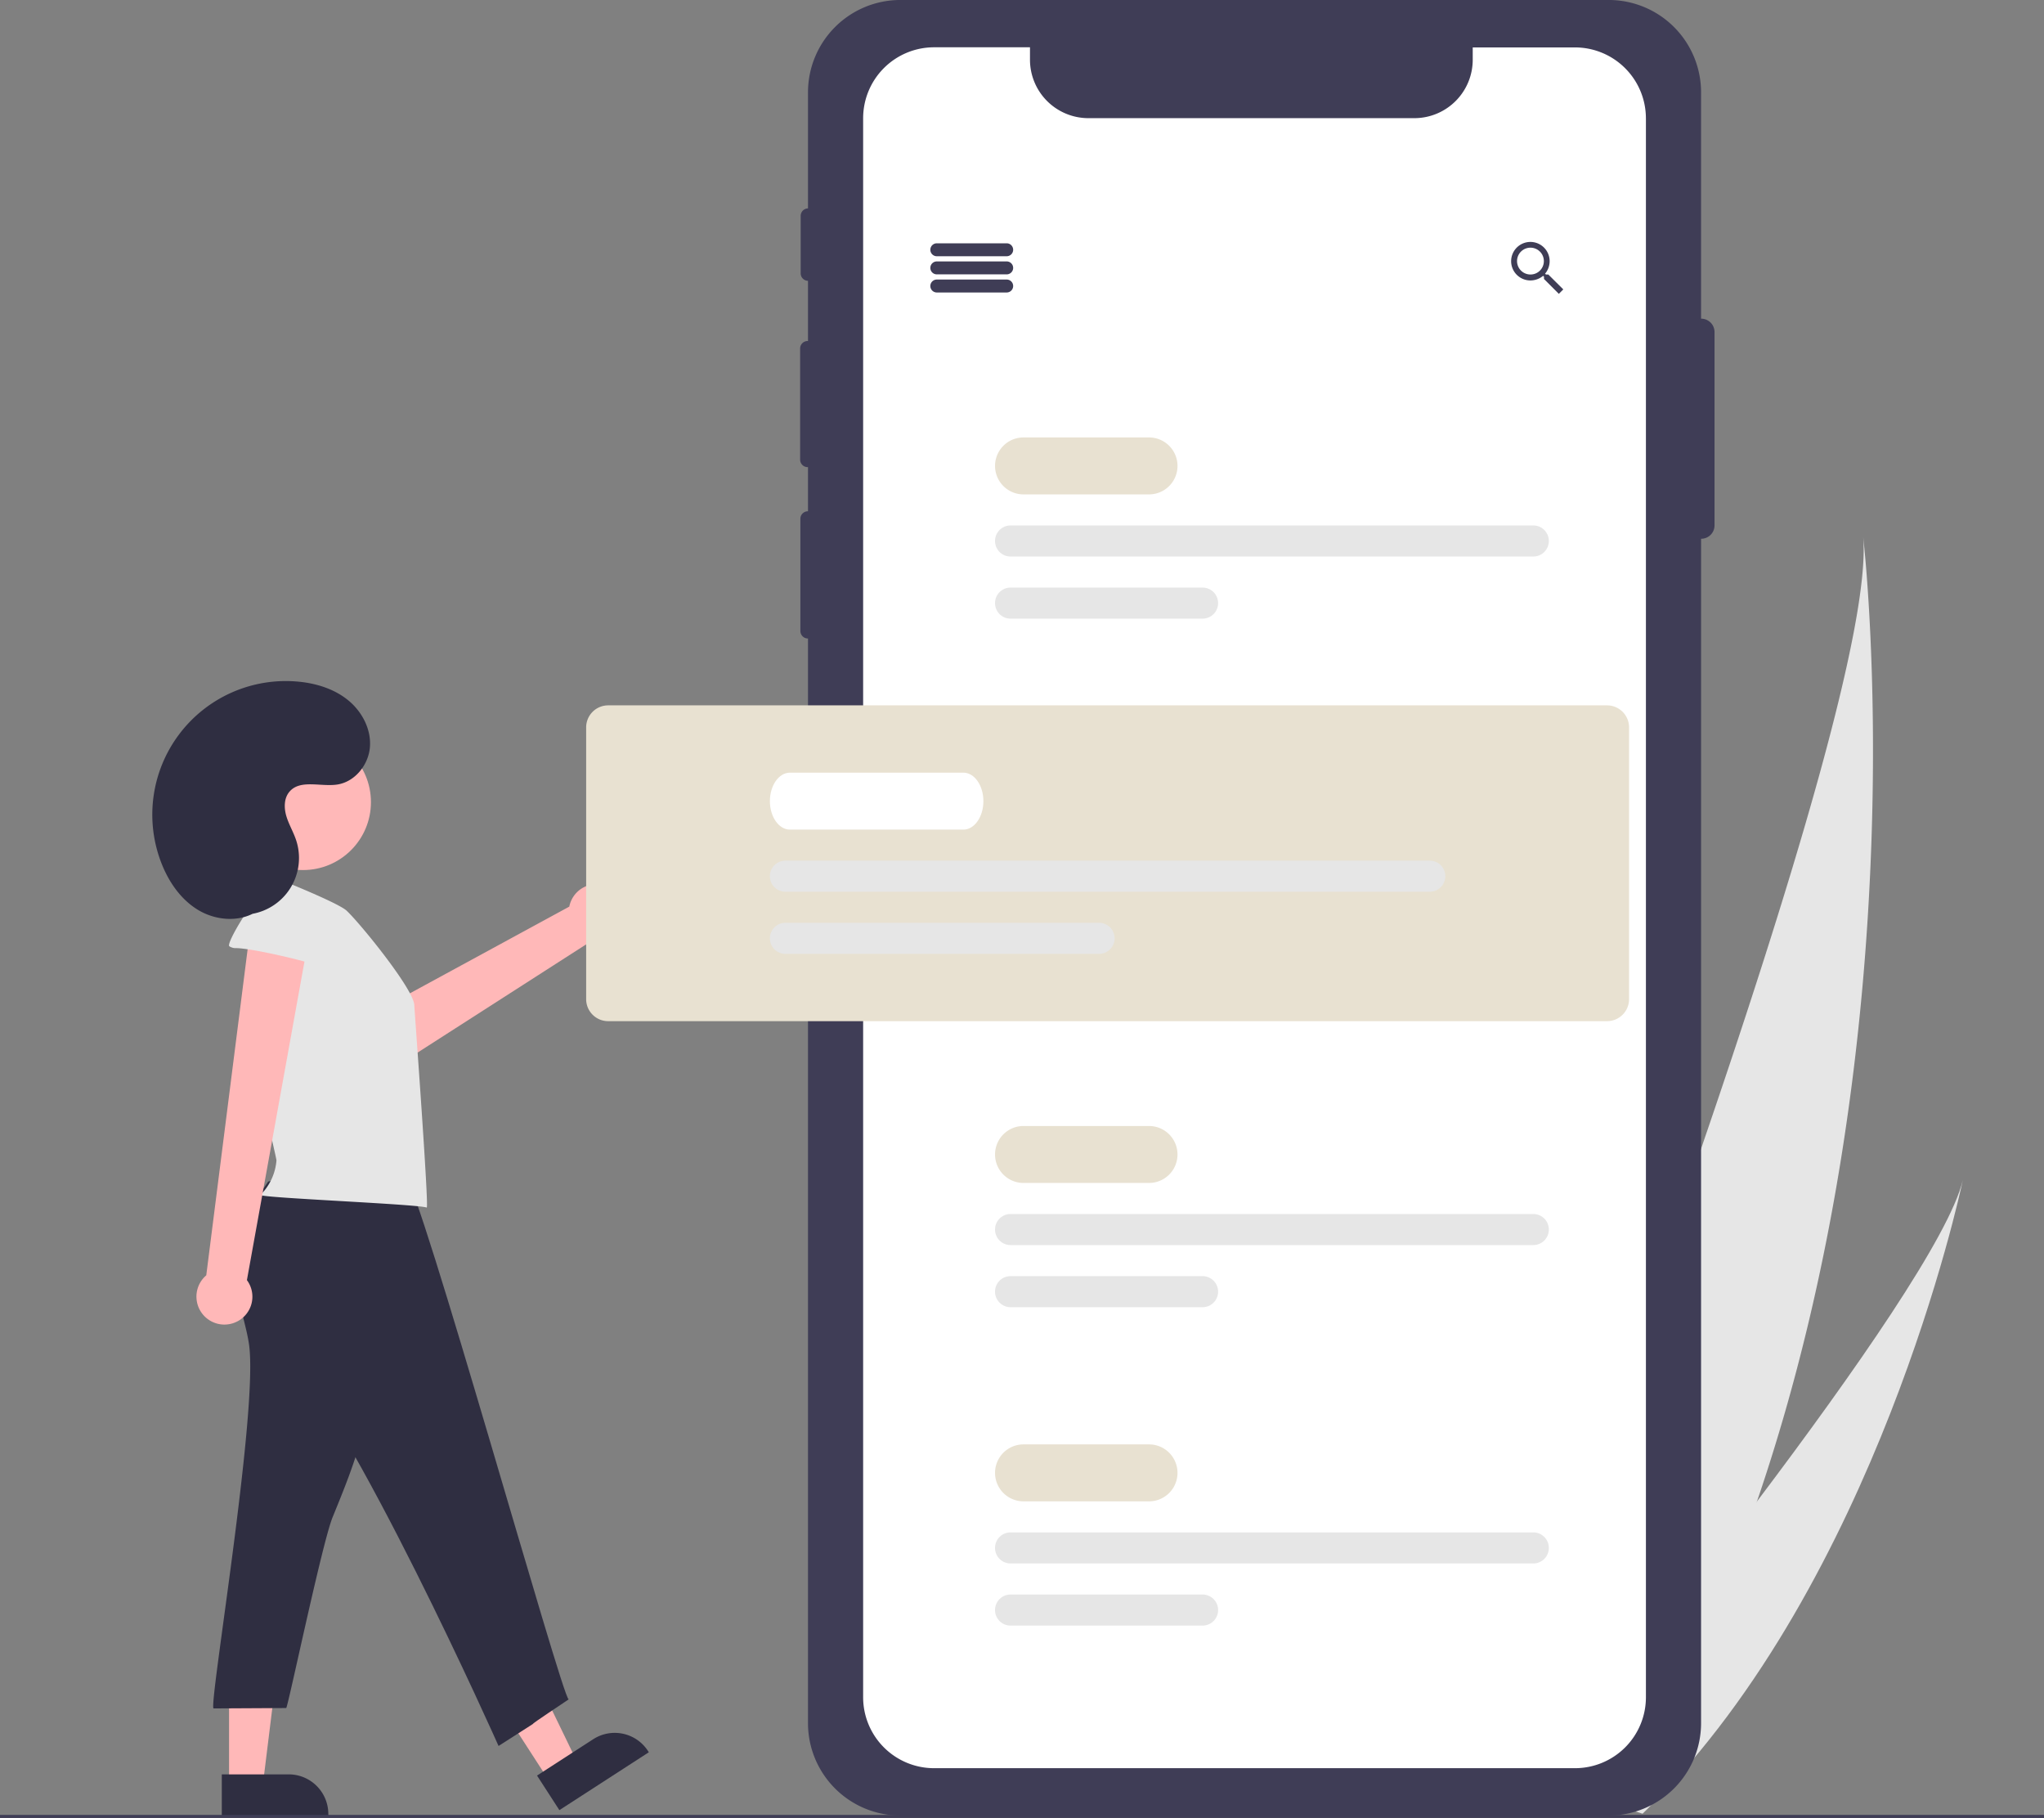<svg xmlns="http://www.w3.org/2000/svg" width="672" height="597.528" viewBox="0 0 672 597.528">
  <rect x="0" y="0" width="672" height="597.528" fill="#808080" stroke="none"/>
  <g id="undraw_Note_list_re_r4u9" transform="translate(0 0)">
    <path id="Path_320" data-name="Path 320" d="M867.769,623.444a524.559,524.559,0,0,1-44.611,97.91c-.415.71-.834,1.407-1.257,2.115l-46.257-14.634c.266-.67.557-1.419.871-2.237,18.657-48.25,131.223-342.226,126.17-400.188C903.229,311.154,920.838,468.166,867.769,623.444Z" transform="translate(-290.135 -129.947)" fill="#e6e6e6"/>
    <path id="Path_321" data-name="Path 321" d="M835.557,761.249c-.629.643-1.274,1.28-1.923,1.9l-34.7-10.978c.469-.568,1.015-1.236,1.644-1.992,10.277-12.551,40.832-50.128,70.667-89.667,32.063-42.489,63.3-87.236,67.68-105.623C938.044,559.074,910.663,686.352,835.557,761.249Z" transform="translate(-293.61 -167.019)" fill="#e6e6e6"/>
    <path id="Path_322" data-name="Path 322" d="M810.421,203.75c-.013,0-.025,0-.038,0V129.369A30.365,30.365,0,0,0,780.017,99H547.134a30.365,30.365,0,0,0-30.365,30.365V167.5a2.46,2.46,0,0,0-2.408,2.458v18.888a2.46,2.46,0,0,0,2.408,2.457v19.787h-.123a2.463,2.463,0,0,0-2.463,2.463v36.525a2.463,2.463,0,0,0,2.463,2.463h.123v14.507h-.038a2.463,2.463,0,0,0-2.463,2.463V306.4a2.463,2.463,0,0,0,2.463,2.463h.038V665.37a30.365,30.365,0,0,0,30.365,30.365H780.017a30.365,30.365,0,0,0,30.365-30.365V276.083c.013,0,.025,0,.038,0a4.386,4.386,0,0,0,4.386-4.386V208.137a4.386,4.386,0,0,0-4.386-4.386Z" transform="translate(-251.127 -99.004)" fill="#3f3d56"/>
    <path id="Path_323" data-name="Path 323" d="M795.885,140.595V659.588A23.321,23.321,0,0,1,772.564,682.9H561.853a23.321,23.321,0,0,1-23.321-23.312V140.595a23.321,23.321,0,0,1,23.321-23.321h31.531v4.092a19.211,19.211,0,0,0,19.2,19.2h107.2a19.2,19.2,0,0,0,19.16-19.2v-4.05h33.615a23.321,23.321,0,0,1,23.321,23.278Z" transform="translate(-254.76 -101.73)" fill="#fff"/>
    <path id="Path_324" data-name="Path 324" d="M424.092,441.178a9.14,9.14,0,0,0-12.271,6.771l-75.088,40.828,13.2,14.859,69.732-44.752a9.19,9.19,0,0,0,4.424-17.707Z" transform="translate(-224.654 -149.961)" fill="#ffb8b8"/>
    <path id="Path_325" data-name="Path 325" d="M207.81,679.656l9.356-6.052-18.891-38.97-13.809,8.932Z" transform="translate(-27.521 -94.682)" fill="#ffb8b8"/>
    <path id="Path_326" data-name="Path 326" d="M0,0H35.022V13.531h-22A13.025,13.025,0,0,1,0,.506V0Z" transform="translate(213.312 575.937) rotate(147.104)" fill="#2f2e41"/>
    <path id="Path_327" data-name="Path 327" d="M88.511,681.669H99.654l5.3-42.981H88.511Z" transform="translate(-13.205 -95.287)" fill="#ffb8b8"/>
    <path id="Path_328" data-name="Path 328" d="M0,0H35.022V13.531h-22A13.025,13.025,0,0,1,0,.506V0Z" transform="translate(107.94 596.73) rotate(180)" fill="#2f2e41"/>
    <path id="Path_329" data-name="Path 329" d="M589.6,197.25H566.627a2.127,2.127,0,0,1,0-4.254H589.6a2.127,2.127,0,0,1,0,4.254Z" transform="translate(-258.634 -113.027)" fill="#3f3d56"/>
    <path id="Path_330" data-name="Path 330" d="M589.6,204.25H566.627a2.127,2.127,0,0,1,0-4.254H589.6a2.127,2.127,0,0,1,0,4.254Z" transform="translate(-258.634 -114.071)" fill="#3f3d56"/>
    <path id="Path_331" data-name="Path 331" d="M589.6,211.25H566.627a2.127,2.127,0,0,1,0-4.254H589.6a2.127,2.127,0,0,1,0,4.254Z" transform="translate(-258.634 -115.115)" fill="#3f3d56"/>
    <path id="Path_332" data-name="Path 332" d="M801.15,203.169h-.774l-.3-.247a6.475,6.475,0,0,0,1.514-4.16,6.33,6.33,0,1,0-6.3,6.364,6.576,6.576,0,0,0,4.152-1.514l.289.247v.783l4.884,4.892,1.463-1.463Zm-5.854,0a4.407,4.407,0,1,1,4.39-4.424v.017a4.382,4.382,0,0,1-4.356,4.407H795.3Z" transform="translate(-292.118 -112.948)" fill="#3f3d56"/>
    <path id="Path_333" data-name="Path 333" d="M640.127,286.714H598.859a9.359,9.359,0,0,1,0-18.718h41.269a9.359,9.359,0,1,1,0,18.718Z" transform="translate(-262.364 -124.216)" fill="#e8e1d1"/>
    <path id="Path_334" data-name="Path 334" d="M766.468,312.206H594.6a5.1,5.1,0,1,1,0-10.21H766.468a5.1,5.1,0,1,1,0,10.21Z" transform="translate(-262.364 -129.289)" fill="#e6e6e6"/>
    <path id="Path_335" data-name="Path 335" d="M657.735,336.206H594.6a5.1,5.1,0,1,1,0-10.21h63.13a5.1,5.1,0,0,1,0,10.21Z" transform="translate(-262.364 -132.869)" fill="#e6e6e6"/>
    <path id="Path_336" data-name="Path 336" d="M640.127,552.714H598.859a9.359,9.359,0,0,1,0-18.718h41.269a9.359,9.359,0,1,1,0,18.718Z" transform="translate(-262.364 -163.901)" fill="#e8e1d1"/>
    <path id="Path_337" data-name="Path 337" d="M766.468,578.206H594.6a5.1,5.1,0,1,1,0-10.21H766.468a5.1,5.1,0,1,1,0,10.21Z" transform="translate(-262.364 -168.974)" fill="#e6e6e6"/>
    <path id="Path_338" data-name="Path 338" d="M657.735,602.206H594.6a5.1,5.1,0,1,1,0-10.21h63.13a5.1,5.1,0,0,1,0,10.21Z" transform="translate(-262.364 -172.554)" fill="#e6e6e6"/>
    <path id="Path_339" data-name="Path 339" d="M640.127,675.714H598.859a9.359,9.359,0,1,1,0-18.718h41.269a9.359,9.359,0,1,1,0,18.718Z" transform="translate(-262.364 -182.252)" fill="#e8e1d1"/>
    <path id="Path_340" data-name="Path 340" d="M766.468,701.206H594.6a5.1,5.1,0,1,1,0-10.21H766.468a5.1,5.1,0,1,1,0,10.21Z" transform="translate(-262.364 -187.324)" fill="#e6e6e6"/>
    <path id="Path_341" data-name="Path 341" d="M657.735,725.206H594.6a5.1,5.1,0,0,1,0-10.21h63.13a5.1,5.1,0,0,1,0,10.21Z" transform="translate(-262.364 -190.905)" fill="#e6e6e6"/>
    <path id="Path_342" data-name="Path 342" d="M767.144,475.295H438.732a7.24,7.24,0,0,1-7.232-7.232V378.728a7.24,7.24,0,0,1,7.232-7.232H767.144a7.24,7.24,0,0,1,7.232,7.232v89.335A7.24,7.24,0,0,1,767.144,475.295Z" transform="translate(-238.792 -139.657)" fill="#e8e1d1"/>
    <path id="Path_343" data-name="Path 343" d="M299.166,614.992c3.139,22.027-13.485,119.615-11.639,119.607l23.874-.128c.851-1.634,11.809-54.29,15.247-62.739,4.8-11.724,9.64-23.593,11.528-36.117,1.778-11.758.9-23.738-.255-35.572a2.246,2.246,0,0,0-2.6-2.552l-32.033-1.651c-6.6-.34-8.168-1.787-7.164,4.7C296.818,605.378,298.468,610.091,299.166,614.992Z" transform="translate(-217.291 -173.071)" fill="#2f2e41"/>
    <path id="Path_344" data-name="Path 344" d="M306.6,555.049c-6.509,9.359-13.332,20.13-11.171,31.335,1.642,8.508,8.125,15.1,14.243,21.27,24.452,24.554,72.668,132.9,72.668,132.9,23.268-14.889-.554.425,23.057-15.315-2.093-.162-49.645-171.1-53.584-171.327C335.878,552.854,322.129,551.3,306.6,555.049Z" transform="translate(-218.431 -166.687)" fill="#2f2e41"/>
    <path id="Path_345" data-name="Path 345" d="M333.249,448.65c-3.306-2.948-26.539-12.04-26.539-12.04a3.986,3.986,0,0,0-1.284.039c-1.322.334-1.925,1.977-1.643,3.305s-2.035,23.163-2.631,33.092c-1.046,17.329,9.159,56.582,9.069,57.782a17.932,17.932,0,0,1-5.282,11.309c.795.987,51.274,2.965,54.708,4.133.693-.879-3.909-63.141-4.12-66.658C355.173,474.271,337.613,452.693,333.249,448.65Z" transform="translate(-219.334 -149.367)" fill="#e6e6e6"/>
    <path id="Path_346" data-name="Path 346" d="M294.234,586.45a9.14,9.14,0,0,0,3.268-13.629l21.3-117.871-19.875-.262-14.79,116.559a9.19,9.19,0,0,0,10.1,15.2Z" transform="translate(-216.323 -152.069)" fill="#ffb8b8"/>
    <path id="Path_347" data-name="Path 347" d="M295.943,462.138a3.769,3.769,0,0,1-2.348-.613c-1.183-1.012,8.466-16.506,10.371-16.735,6.2-.715,12.583-.953,18.6.723s11.673,5.488,14.362,11.129c1.123,2.348-7.019,14.166-10.72,12.43C321.773,467,301.779,462.283,295.943,462.138Z" transform="translate(-218.203 -150.511)" fill="#e6e6e6"/>
    <circle id="Ellipse_179" data-name="Ellipse 179" cx="22.324" cy="22.324" r="22.324" transform="translate(77.307 241.324)" fill="#ffb8b8"/>
    <path id="Path_348" data-name="Path 348" d="M291.484,438.816a18.654,18.654,0,0,0,19.641-24.439c-.888-2.671-2.373-5.119-3.187-7.814s-.836-5.881.969-8.041c3.531-4.227,10.336-1.568,15.778-2.408,5.8-.9,10.249-6.46,10.713-12.31s-2.585-11.639-7.124-15.359-10.393-5.551-16.234-6.125A43.9,43.9,0,0,0,266.987,422.3c2.44,6.105,6.426,11.791,12.086,15.135s13.138,3.986,18.78.611" transform="translate(-213.78 -138.257)" fill="#2f2e41"/>
    <path id="Path_349" data-name="Path 349" d="M566.121,416.214h-57.05c-3.623,0-6.571-4.2-6.571-9.359s2.948-9.359,6.571-9.359h57.05c3.623,0,6.571,4.2,6.571,9.359S569.744,416.214,566.121,416.214Z" transform="translate(-249.384 -143.536)" fill="#fff"/>
    <path id="Path_350" data-name="Path 350" d="M719.456,441.706H507.6a5.1,5.1,0,1,1,0-10.21H719.456a5.1,5.1,0,1,1,0,10.21Z" transform="translate(-249.384 -148.609)" fill="#e6e6e6"/>
    <path id="Path_351" data-name="Path 351" d="M610.723,465.706H507.6a5.1,5.1,0,0,1,0-10.21H610.723a5.1,5.1,0,0,1,0,10.21Z" transform="translate(-249.384 -152.189)" fill="#e6e6e6"/>
    <rect id="Rectangle_25" data-name="Rectangle 25" width="672" height="1" transform="translate(0 596.528)" fill="#3f3d56"/>
  </g>
</svg>
